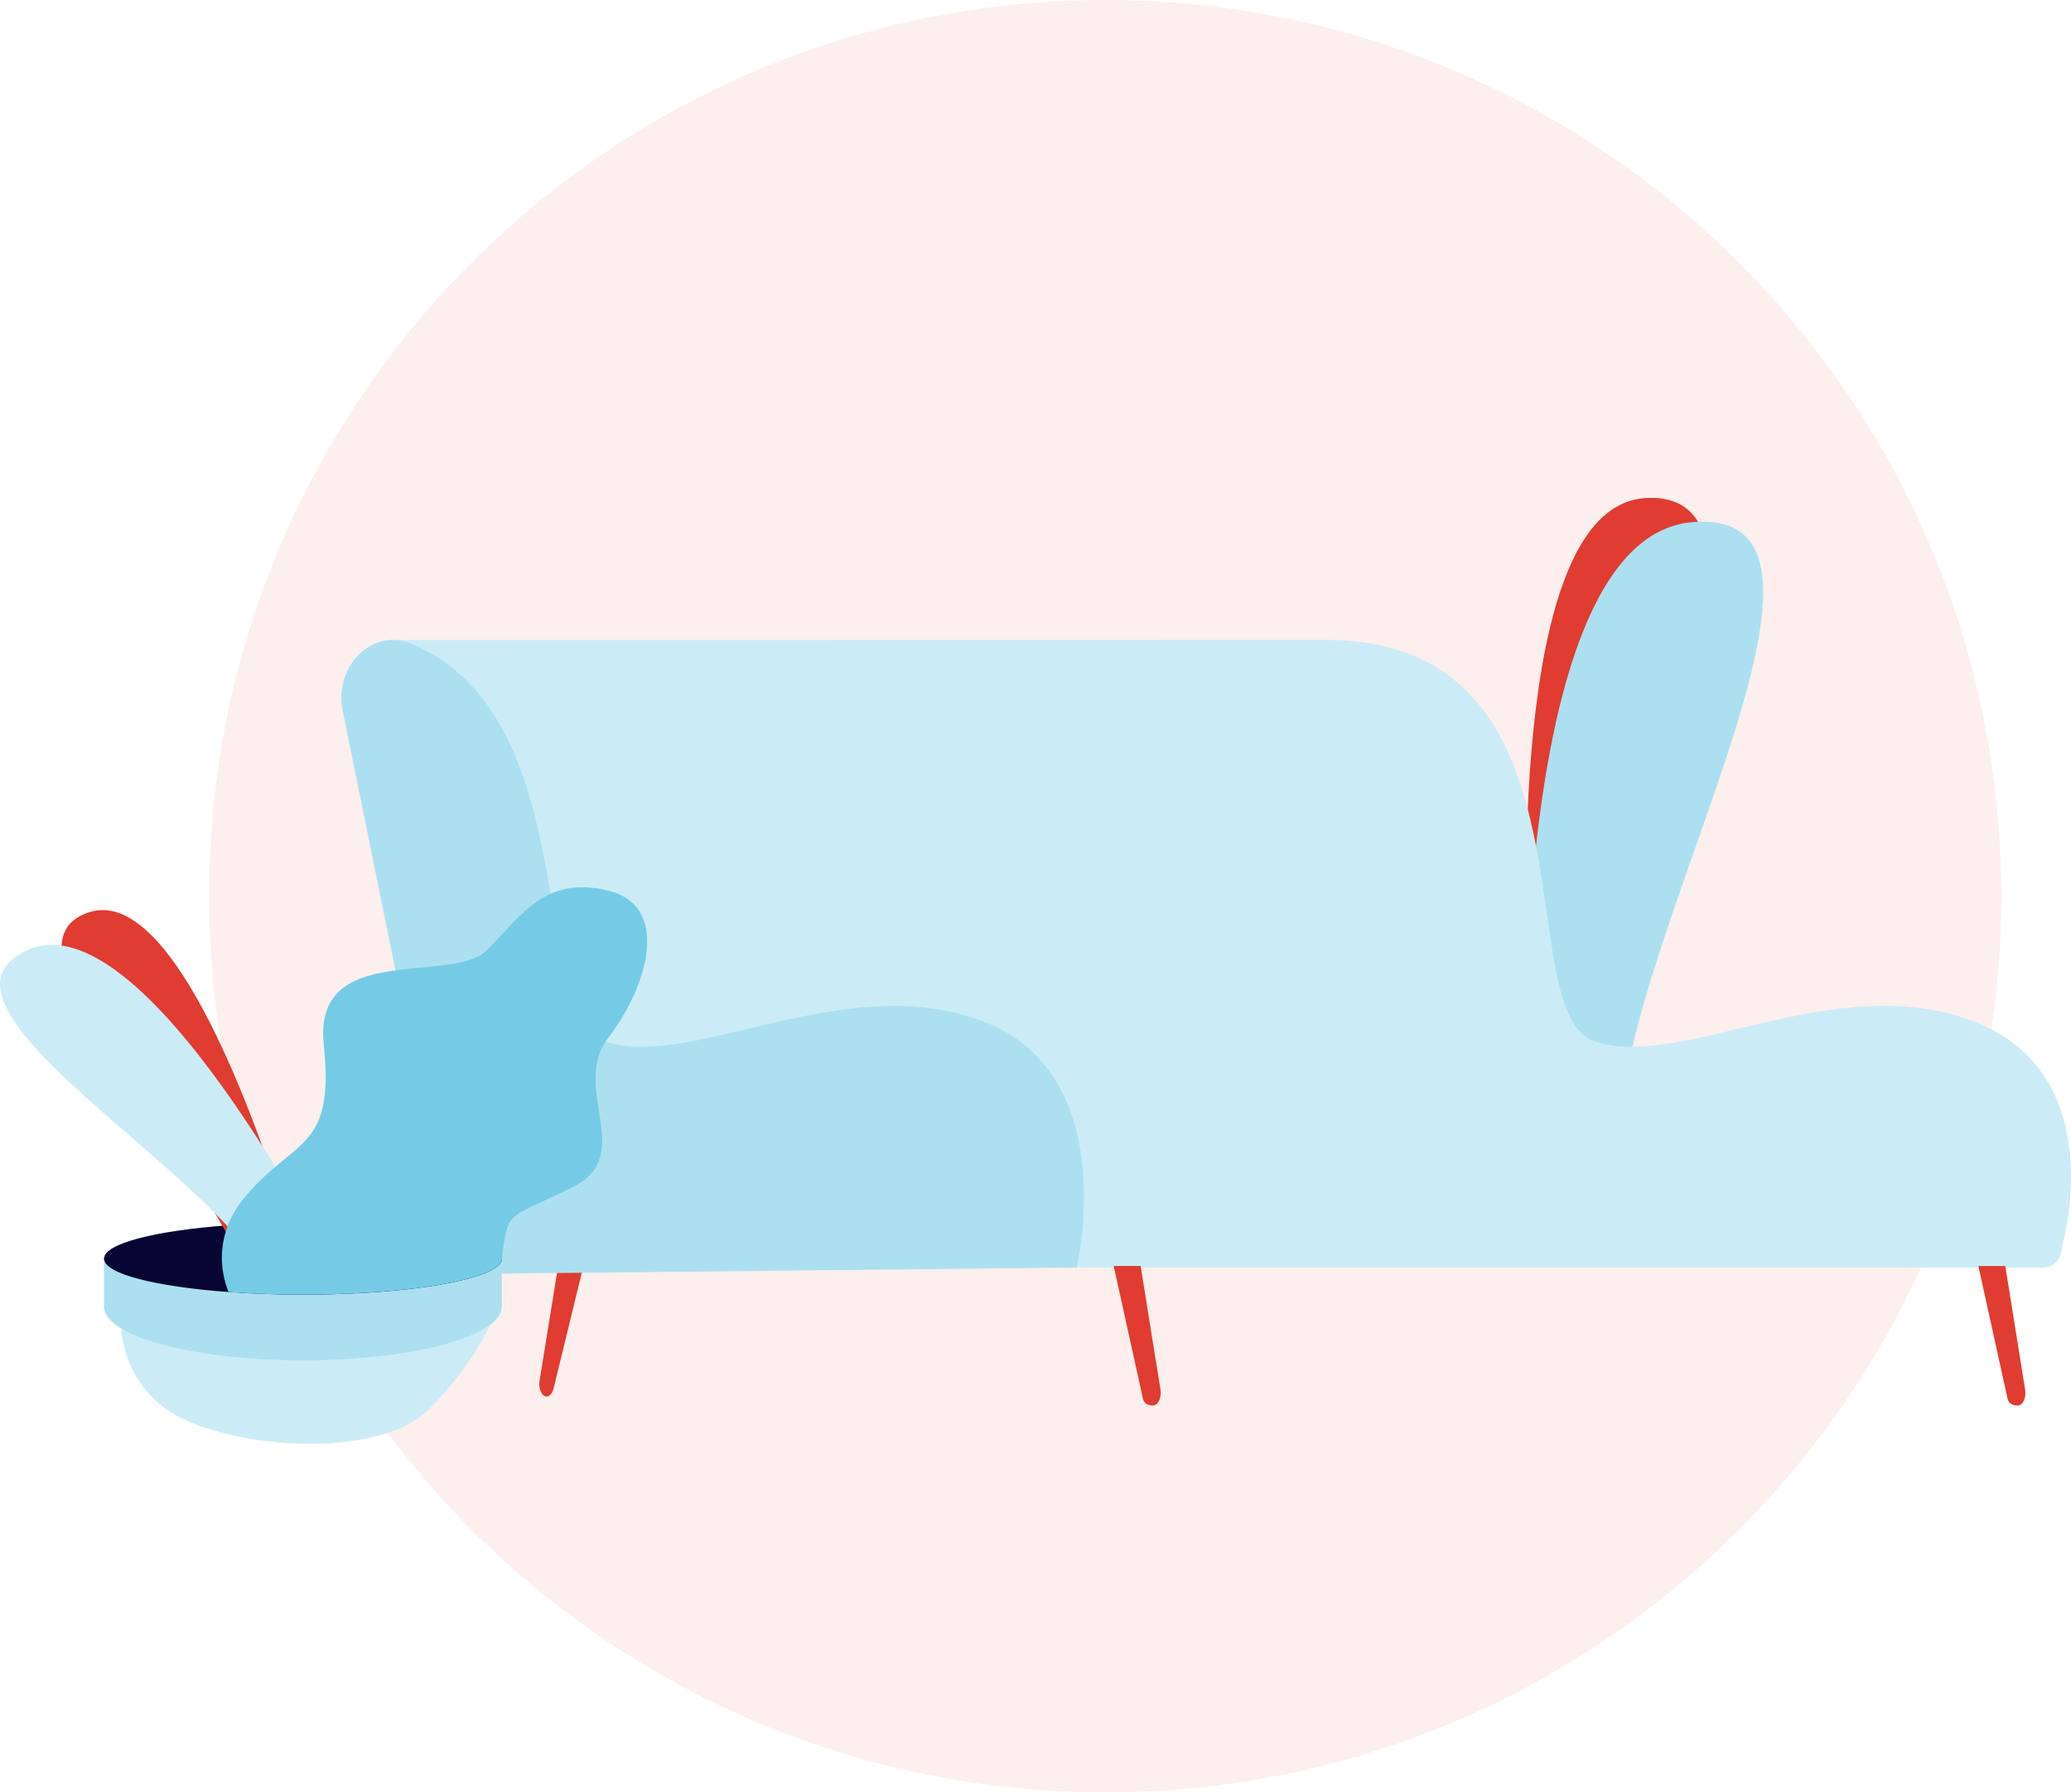 <svg width="208" height="180" viewBox="0 0 208 180" fill="none" xmlns="http://www.w3.org/2000/svg">
<path opacity="0.08" d="M111 180C160.706 180 201 139.706 201 90C201 40.294 160.706 0 111 0C61.295 0 21 40.294 21 90C21 139.706 61.295 180 111 180Z" fill="#E03C31"/>
<path d="M154.343 114.78C154.343 114.78 148.122 51.04 165.273 50.017C182.423 48.995 160.092 93.643 162.483 112.143L154.343 114.78Z" fill="#E03C31"/>
<path d="M153.224 118.381C153.224 118.381 150.11 54.007 170.024 52.43C189.938 50.853 161.231 96.786 162.814 115.451L153.224 118.381Z" fill="#ACE0F0"/>
<path d="M54.893 140.246C54.409 140.241 54.064 139.431 54.186 138.686L56.226 126.109H58.846L55.599 139.442C55.472 139.932 55.196 140.246 54.893 140.246Z" fill="#E03C31"/>
<path d="M56.164 126.486C56.164 126.486 57.593 126.262 58.475 127.647L58.847 126.113L56.239 125.953L56.164 126.486Z" fill="#2F1A31"/>
<path d="M39.864 64.274L52.457 106.803L53.737 111.123L105.259 120.12L106.991 120.051C106.97 120.179 106.954 120.312 106.954 120.445V125.234C106.954 126.368 107.777 127.295 108.797 127.295H205.242C206.262 127.295 207.085 126.374 207.085 125.234C207.085 125.234 212.207 107.911 198.207 102.568C184.202 97.225 168.708 107.629 160.069 104.539C158.826 104.092 157.965 102.946 157.322 101.311C153.476 91.552 157.237 64.354 133.233 64.258L39.864 64.274Z" fill="#CBECF6"/>
<path d="M202.686 141.145C203.169 141.14 203.515 140.33 203.398 139.584L201.4 127.141H198.696L201.591 140.282C201.708 141.145 202.383 141.145 202.686 141.145Z" fill="#E03C31"/>
<path d="M115.844 141.141C116.327 141.136 116.673 140.326 116.556 139.58L114.558 127.137H111.854L114.749 140.278C114.866 141.141 115.536 141.141 115.844 141.141Z" fill="#E03C31"/>
<path d="M34.429 71.433L44.928 123.076C45.507 125.92 47.781 127.928 50.39 127.902L108.144 127.295C108.144 127.295 112.761 107.916 98.755 102.573C84.75 97.231 69.257 107.634 60.618 104.544C53.025 101.828 58.811 71.934 41.32 64.642C37.415 63.006 33.462 66.906 34.429 71.433Z" fill="#ACE0F0"/>
<path d="M49.213 133.048C49.213 133.048 48.974 133.608 48.459 134.535C48.443 134.556 48.427 134.588 48.416 134.615C48.416 134.615 48.416 134.615 48.411 134.62C47.502 136.229 45.776 138.871 43.008 141.588C42.062 142.515 40.781 143.24 39.283 143.778L39.251 143.789C38.932 143.9 38.598 144.007 38.258 144.103C33.417 145.493 26.776 145.195 21.564 143.682L20.666 143.405C20.219 143.256 19.784 143.101 19.369 142.936C18.02 142.409 16.92 141.737 16.033 140.992C15.921 140.896 15.809 140.8 15.703 140.704C12.085 137.443 12.149 133.043 12.149 133.043H49.213V133.048Z" fill="#CBECF6"/>
<path d="M50.402 126.401V131.216C50.402 134.199 41.46 136.612 30.425 136.612C19.395 136.612 10.447 134.193 10.447 131.216V126.401C10.447 124.888 15.601 123.588 22.901 123.055C25.223 122.885 27.763 122.789 30.425 122.789C41.46 122.784 50.402 124.403 50.402 126.401Z" fill="#ACE0F0"/>
<path d="M50.402 126.401C50.402 126.694 50.217 126.976 49.855 127.242C47.762 128.83 39.856 130.018 30.425 130.018C27.784 130.018 25.261 129.922 22.949 129.751C15.617 129.213 10.447 127.919 10.447 126.401C10.447 124.888 15.601 123.588 22.901 123.055C25.223 122.885 27.763 122.789 30.425 122.789C41.46 122.784 50.402 124.403 50.402 126.401Z" fill="#070633"/>
<path d="M30.945 129.556C30.945 129.556 19.989 88.161 9.007 91.597C-1.975 95.028 22.418 117.688 25.234 129.839L30.945 129.556Z" fill="#E03C31"/>
<path d="M33.396 127.359C33.396 127.359 14.471 89.858 2.659 95.457C-9.152 101.055 21.909 117.728 27.01 128.824L33.396 127.359Z" fill="#CBECF6"/>
<path d="M64.013 99.108C63.918 99.343 63.822 99.577 63.716 99.811C63.031 101.361 62.122 102.88 61.107 104.201C59.975 105.676 59.742 107.279 59.827 108.894C59.827 108.936 59.832 108.984 59.832 109.032C59.981 111.434 60.794 113.858 60.347 115.904C60.316 116.047 60.278 116.191 60.23 116.33C59.875 117.454 59.067 118.45 57.462 119.244C52.091 121.902 51.235 121.689 50.757 124.022C50.725 124.16 50.704 124.309 50.672 124.464C50.598 124.906 50.523 125.433 50.438 126.067C50.438 126.067 50.539 126.776 49.849 127.239C47.984 128.651 41.523 129.748 33.479 129.972C33.33 129.977 33.181 129.977 33.032 129.982C32.177 130.004 31.306 130.014 30.418 130.014C27.773 130.014 25.254 129.924 22.943 129.753C22.369 128.262 21.827 125.796 22.895 123.058C23.283 122.051 23.894 121.007 24.802 119.963C29.611 114.401 33.479 115.376 32.576 105.543C32.565 105.431 32.554 105.319 32.544 105.202C32.533 105.111 32.528 105.016 32.517 104.92C31.396 94.415 45.412 98.959 48.919 95.411C52.42 91.864 54.806 87.89 61.112 89.451C65.544 90.537 65.682 94.863 64.013 99.108Z" fill="#75CBE6"/>
</svg>
